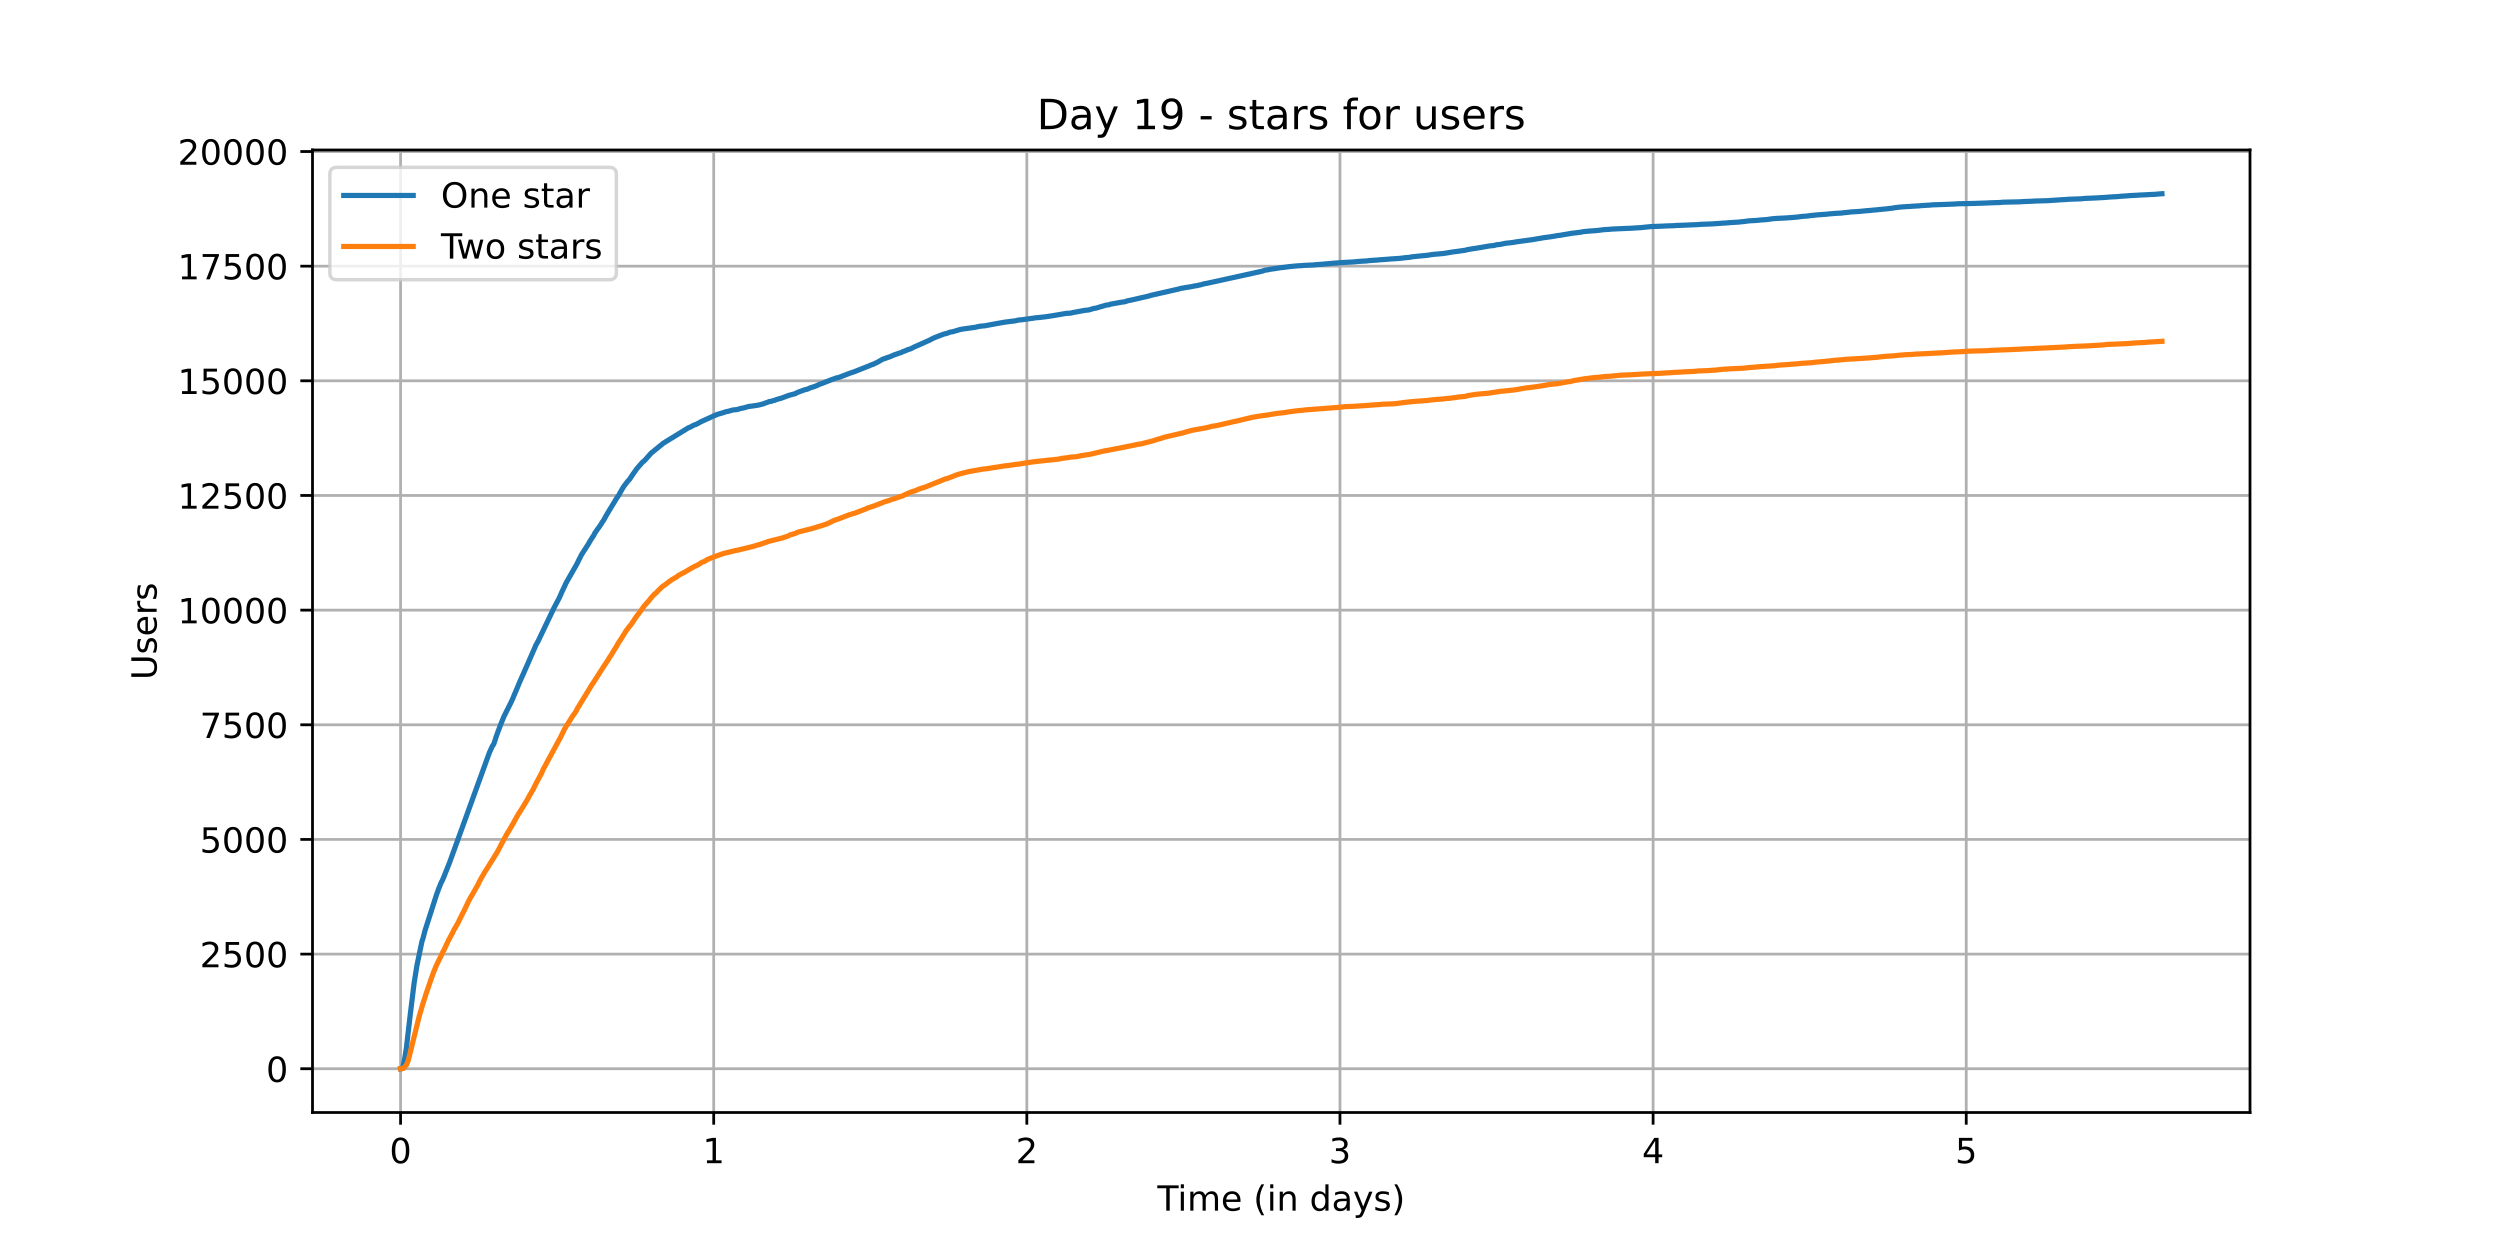 <?xml version="1.0" encoding="utf-8" standalone="no"?>
<!DOCTYPE svg PUBLIC "-//W3C//DTD SVG 1.1//EN"
  "http://www.w3.org/Graphics/SVG/1.1/DTD/svg11.dtd">
<!-- Created with matplotlib (https://matplotlib.org/) -->
<svg height="360pt" version="1.1" viewBox="0 0 720 360" width="720pt" xmlns="http://www.w3.org/2000/svg" xmlns:xlink="http://www.w3.org/1999/xlink">
 <defs>
  <style type="text/css">*{stroke-linecap:butt;stroke-linejoin:round;}</style>
 </defs>
 <g id="figure_1">
  <g id="patch_1">
   <path d="M 0 360 
L 720 360 
L 720 0 
L 0 0 
z
" style="fill:#ffffff;"/>
  </g>
  <g id="axes_1">
   <g id="patch_2">
    <path d="M 90 320.4 
L 648 320.4 
L 648 43.2 
L 90 43.2 
z
" style="fill:#ffffff;"/>
   </g>
   <g id="matplotlib.axis_1">
    <g id="xtick_1">
     <g id="line2d_1">
      <path clip-path="url(#p80591d56c7)" d="M 115.364 320.4 
L 115.364 43.2 
" style="fill:none;stroke:#b0b0b0;stroke-linecap:square;stroke-width:0.8;"/>
     </g>
     <g id="line2d_2">
      <defs>
       <path d="M 0 0 
L 0 3.5 
" id="m6befde2399" style="stroke:#000000;stroke-width:0.8;"/>
      </defs>
      <g>
       <use style="stroke:#000000;stroke-width:0.8;" x="115.364" xlink:href="#m6befde2399" y="320.4"/>
      </g>
     </g>
     <g id="text_1">
      <!-- 0 -->
      <g transform="translate(112.182 334.998)scale(0.1 -0.1)">
       <defs>
        <path d="M 31.781 66.406 
Q 24.172 66.406 20.328 58.906 
Q 16.5 51.422 16.5 36.375 
Q 16.5 21.391 20.328 13.891 
Q 24.172 6.391 31.781 6.391 
Q 39.453 6.391 43.281 13.891 
Q 47.125 21.391 47.125 36.375 
Q 47.125 51.422 43.281 58.906 
Q 39.453 66.406 31.781 66.406 
z
M 31.781 74.219 
Q 44.047 74.219 50.516 64.516 
Q 56.984 54.828 56.984 36.375 
Q 56.984 17.969 50.516 8.266 
Q 44.047 -1.422 31.781 -1.422 
Q 19.531 -1.422 13.062 8.266 
Q 6.594 17.969 6.594 36.375 
Q 6.594 54.828 13.062 64.516 
Q 19.531 74.219 31.781 74.219 
z
" id="DejaVuSans-48"/>
       </defs>
       <use xlink:href="#DejaVuSans-48"/>
      </g>
     </g>
    </g>
    <g id="xtick_2">
     <g id="line2d_3">
      <path clip-path="url(#p80591d56c7)" d="M 205.546 320.4 
L 205.546 43.2 
" style="fill:none;stroke:#b0b0b0;stroke-linecap:square;stroke-width:0.8;"/>
     </g>
     <g id="line2d_4">
      <g>
       <use style="stroke:#000000;stroke-width:0.8;" x="205.546" xlink:href="#m6befde2399" y="320.4"/>
      </g>
     </g>
     <g id="text_2">
      <!-- 1 -->
      <g transform="translate(202.365 334.998)scale(0.1 -0.1)">
       <defs>
        <path d="M 12.406 8.297 
L 28.516 8.297 
L 28.516 63.922 
L 10.984 60.406 
L 10.984 69.391 
L 28.422 72.906 
L 38.281 72.906 
L 38.281 8.297 
L 54.391 8.297 
L 54.391 0 
L 12.406 0 
z
" id="DejaVuSans-49"/>
       </defs>
       <use xlink:href="#DejaVuSans-49"/>
      </g>
     </g>
    </g>
    <g id="xtick_3">
     <g id="line2d_5">
      <path clip-path="url(#p80591d56c7)" d="M 295.728 320.4 
L 295.728 43.2 
" style="fill:none;stroke:#b0b0b0;stroke-linecap:square;stroke-width:0.8;"/>
     </g>
     <g id="line2d_6">
      <g>
       <use style="stroke:#000000;stroke-width:0.8;" x="295.728" xlink:href="#m6befde2399" y="320.4"/>
      </g>
     </g>
     <g id="text_3">
      <!-- 2 -->
      <g transform="translate(292.547 334.998)scale(0.1 -0.1)">
       <defs>
        <path d="M 19.188 8.297 
L 53.609 8.297 
L 53.609 0 
L 7.328 0 
L 7.328 8.297 
Q 12.938 14.109 22.625 23.891 
Q 32.328 33.688 34.812 36.531 
Q 39.547 41.844 41.422 45.531 
Q 43.312 49.219 43.312 52.781 
Q 43.312 58.594 39.234 62.25 
Q 35.156 65.922 28.609 65.922 
Q 23.969 65.922 18.812 64.312 
Q 13.672 62.703 7.812 59.422 
L 7.812 69.391 
Q 13.766 71.781 18.938 73 
Q 24.125 74.219 28.422 74.219 
Q 39.75 74.219 46.484 68.547 
Q 53.219 62.891 53.219 53.422 
Q 53.219 48.922 51.531 44.891 
Q 49.859 40.875 45.406 35.406 
Q 44.188 33.984 37.641 27.219 
Q 31.109 20.453 19.188 8.297 
z
" id="DejaVuSans-50"/>
       </defs>
       <use xlink:href="#DejaVuSans-50"/>
      </g>
     </g>
    </g>
    <g id="xtick_4">
     <g id="line2d_7">
      <path clip-path="url(#p80591d56c7)" d="M 385.91 320.4 
L 385.91 43.2 
" style="fill:none;stroke:#b0b0b0;stroke-linecap:square;stroke-width:0.8;"/>
     </g>
     <g id="line2d_8">
      <g>
       <use style="stroke:#000000;stroke-width:0.8;" x="385.91" xlink:href="#m6befde2399" y="320.4"/>
      </g>
     </g>
     <g id="text_4">
      <!-- 3 -->
      <g transform="translate(382.729 334.998)scale(0.1 -0.1)">
       <defs>
        <path d="M 40.578 39.312 
Q 47.656 37.797 51.625 33 
Q 55.609 28.219 55.609 21.188 
Q 55.609 10.406 48.188 4.484 
Q 40.766 -1.422 27.094 -1.422 
Q 22.516 -1.422 17.656 -0.516 
Q 12.797 0.391 7.625 2.203 
L 7.625 11.719 
Q 11.719 9.328 16.594 8.109 
Q 21.484 6.891 26.812 6.891 
Q 36.078 6.891 40.938 10.547 
Q 45.797 14.203 45.797 21.188 
Q 45.797 27.641 41.281 31.266 
Q 36.766 34.906 28.719 34.906 
L 20.219 34.906 
L 20.219 43.016 
L 29.109 43.016 
Q 36.375 43.016 40.234 45.922 
Q 44.094 48.828 44.094 54.297 
Q 44.094 59.906 40.109 62.906 
Q 36.141 65.922 28.719 65.922 
Q 24.656 65.922 20.016 65.031 
Q 15.375 64.156 9.812 62.312 
L 9.812 71.094 
Q 15.438 72.656 20.344 73.438 
Q 25.25 74.219 29.594 74.219 
Q 40.828 74.219 47.359 69.109 
Q 53.906 64.016 53.906 55.328 
Q 53.906 49.266 50.438 45.094 
Q 46.969 40.922 40.578 39.312 
z
" id="DejaVuSans-51"/>
       </defs>
       <use xlink:href="#DejaVuSans-51"/>
      </g>
     </g>
    </g>
    <g id="xtick_5">
     <g id="line2d_9">
      <path clip-path="url(#p80591d56c7)" d="M 476.092 320.4 
L 476.092 43.2 
" style="fill:none;stroke:#b0b0b0;stroke-linecap:square;stroke-width:0.8;"/>
     </g>
     <g id="line2d_10">
      <g>
       <use style="stroke:#000000;stroke-width:0.8;" x="476.092" xlink:href="#m6befde2399" y="320.4"/>
      </g>
     </g>
     <g id="text_5">
      <!-- 4 -->
      <g transform="translate(472.911 334.998)scale(0.1 -0.1)">
       <defs>
        <path d="M 37.797 64.312 
L 12.891 25.391 
L 37.797 25.391 
z
M 35.203 72.906 
L 47.609 72.906 
L 47.609 25.391 
L 58.016 25.391 
L 58.016 17.188 
L 47.609 17.188 
L 47.609 0 
L 37.797 0 
L 37.797 17.188 
L 4.891 17.188 
L 4.891 26.703 
z
" id="DejaVuSans-52"/>
       </defs>
       <use xlink:href="#DejaVuSans-52"/>
      </g>
     </g>
    </g>
    <g id="xtick_6">
     <g id="line2d_11">
      <path clip-path="url(#p80591d56c7)" d="M 566.275 320.4 
L 566.275 43.2 
" style="fill:none;stroke:#b0b0b0;stroke-linecap:square;stroke-width:0.8;"/>
     </g>
     <g id="line2d_12">
      <g>
       <use style="stroke:#000000;stroke-width:0.8;" x="566.275" xlink:href="#m6befde2399" y="320.4"/>
      </g>
     </g>
     <g id="text_6">
      <!-- 5 -->
      <g transform="translate(563.093 334.998)scale(0.1 -0.1)">
       <defs>
        <path d="M 10.797 72.906 
L 49.516 72.906 
L 49.516 64.594 
L 19.828 64.594 
L 19.828 46.734 
Q 21.969 47.469 24.109 47.828 
Q 26.266 48.188 28.422 48.188 
Q 40.625 48.188 47.75 41.5 
Q 54.891 34.812 54.891 23.391 
Q 54.891 11.625 47.562 5.094 
Q 40.234 -1.422 26.906 -1.422 
Q 22.312 -1.422 17.547 -0.641 
Q 12.797 0.141 7.719 1.703 
L 7.719 11.625 
Q 12.109 9.234 16.797 8.062 
Q 21.484 6.891 26.703 6.891 
Q 35.156 6.891 40.078 11.328 
Q 45.016 15.766 45.016 23.391 
Q 45.016 31 40.078 35.438 
Q 35.156 39.891 26.703 39.891 
Q 22.75 39.891 18.812 39.016 
Q 14.891 38.141 10.797 36.281 
z
" id="DejaVuSans-53"/>
       </defs>
       <use xlink:href="#DejaVuSans-53"/>
      </g>
     </g>
    </g>
    <g id="text_7">
     <!-- Time (in days) -->
     <g transform="translate(333.327 348.677)scale(0.1 -0.1)">
      <defs>
       <path d="M -0.297 72.906 
L 61.375 72.906 
L 61.375 64.594 
L 35.5 64.594 
L 35.5 0 
L 25.594 0 
L 25.594 64.594 
L -0.297 64.594 
z
" id="DejaVuSans-84"/>
       <path d="M 9.422 54.688 
L 18.406 54.688 
L 18.406 0 
L 9.422 0 
z
M 9.422 75.984 
L 18.406 75.984 
L 18.406 64.594 
L 9.422 64.594 
z
" id="DejaVuSans-105"/>
       <path d="M 52 44.188 
Q 55.375 50.25 60.062 53.125 
Q 64.75 56 71.094 56 
Q 79.641 56 84.281 50.016 
Q 88.922 44.047 88.922 33.016 
L 88.922 0 
L 79.891 0 
L 79.891 32.719 
Q 79.891 40.578 77.094 44.375 
Q 74.312 48.188 68.609 48.188 
Q 61.625 48.188 57.562 43.547 
Q 53.516 38.922 53.516 30.906 
L 53.516 0 
L 44.484 0 
L 44.484 32.719 
Q 44.484 40.625 41.703 44.406 
Q 38.922 48.188 33.109 48.188 
Q 26.219 48.188 22.156 43.531 
Q 18.109 38.875 18.109 30.906 
L 18.109 0 
L 9.078 0 
L 9.078 54.688 
L 18.109 54.688 
L 18.109 46.188 
Q 21.188 51.219 25.484 53.609 
Q 29.781 56 35.688 56 
Q 41.656 56 45.828 52.969 
Q 50 49.953 52 44.188 
z
" id="DejaVuSans-109"/>
       <path d="M 56.203 29.594 
L 56.203 25.203 
L 14.891 25.203 
Q 15.484 15.922 20.484 11.062 
Q 25.484 6.203 34.422 6.203 
Q 39.594 6.203 44.453 7.469 
Q 49.312 8.734 54.109 11.281 
L 54.109 2.781 
Q 49.266 0.734 44.188 -0.344 
Q 39.109 -1.422 33.891 -1.422 
Q 20.797 -1.422 13.156 6.188 
Q 5.516 13.812 5.516 26.812 
Q 5.516 40.234 12.766 48.109 
Q 20.016 56 32.328 56 
Q 43.359 56 49.781 48.891 
Q 56.203 41.797 56.203 29.594 
z
M 47.219 32.234 
Q 47.125 39.594 43.094 43.984 
Q 39.062 48.391 32.422 48.391 
Q 24.906 48.391 20.391 44.141 
Q 15.875 39.891 15.188 32.172 
z
" id="DejaVuSans-101"/>
       <path id="DejaVuSans-32"/>
       <path d="M 31 75.875 
Q 24.469 64.656 21.281 53.656 
Q 18.109 42.672 18.109 31.391 
Q 18.109 20.125 21.312 9.062 
Q 24.516 -2 31 -13.188 
L 23.188 -13.188 
Q 15.875 -1.703 12.234 9.375 
Q 8.594 20.453 8.594 31.391 
Q 8.594 42.281 12.203 53.312 
Q 15.828 64.359 23.188 75.875 
z
" id="DejaVuSans-40"/>
       <path d="M 54.891 33.016 
L 54.891 0 
L 45.906 0 
L 45.906 32.719 
Q 45.906 40.484 42.875 44.328 
Q 39.844 48.188 33.797 48.188 
Q 26.516 48.188 22.312 43.547 
Q 18.109 38.922 18.109 30.906 
L 18.109 0 
L 9.078 0 
L 9.078 54.688 
L 18.109 54.688 
L 18.109 46.188 
Q 21.344 51.125 25.703 53.562 
Q 30.078 56 35.797 56 
Q 45.219 56 50.047 50.172 
Q 54.891 44.344 54.891 33.016 
z
" id="DejaVuSans-110"/>
       <path d="M 45.406 46.391 
L 45.406 75.984 
L 54.391 75.984 
L 54.391 0 
L 45.406 0 
L 45.406 8.203 
Q 42.578 3.328 38.25 0.953 
Q 33.938 -1.422 27.875 -1.422 
Q 17.969 -1.422 11.734 6.484 
Q 5.516 14.406 5.516 27.297 
Q 5.516 40.188 11.734 48.094 
Q 17.969 56 27.875 56 
Q 33.938 56 38.25 53.625 
Q 42.578 51.266 45.406 46.391 
z
M 14.797 27.297 
Q 14.797 17.391 18.875 11.75 
Q 22.953 6.109 30.078 6.109 
Q 37.203 6.109 41.297 11.75 
Q 45.406 17.391 45.406 27.297 
Q 45.406 37.203 41.297 42.844 
Q 37.203 48.484 30.078 48.484 
Q 22.953 48.484 18.875 42.844 
Q 14.797 37.203 14.797 27.297 
z
" id="DejaVuSans-100"/>
       <path d="M 34.281 27.484 
Q 23.391 27.484 19.188 25 
Q 14.984 22.516 14.984 16.5 
Q 14.984 11.719 18.141 8.906 
Q 21.297 6.109 26.703 6.109 
Q 34.188 6.109 38.703 11.406 
Q 43.219 16.703 43.219 25.484 
L 43.219 27.484 
z
M 52.203 31.203 
L 52.203 0 
L 43.219 0 
L 43.219 8.297 
Q 40.141 3.328 35.547 0.953 
Q 30.953 -1.422 24.312 -1.422 
Q 15.922 -1.422 10.953 3.297 
Q 6 8.016 6 15.922 
Q 6 25.141 12.172 29.828 
Q 18.359 34.516 30.609 34.516 
L 43.219 34.516 
L 43.219 35.406 
Q 43.219 41.609 39.141 45 
Q 35.062 48.391 27.688 48.391 
Q 23 48.391 18.547 47.266 
Q 14.109 46.141 10.016 43.891 
L 10.016 52.203 
Q 14.938 54.109 19.578 55.047 
Q 24.219 56 28.609 56 
Q 40.484 56 46.344 49.844 
Q 52.203 43.703 52.203 31.203 
z
" id="DejaVuSans-97"/>
       <path d="M 32.172 -5.078 
Q 28.375 -14.844 24.75 -17.812 
Q 21.141 -20.797 15.094 -20.797 
L 7.906 -20.797 
L 7.906 -13.281 
L 13.188 -13.281 
Q 16.891 -13.281 18.938 -11.516 
Q 21 -9.766 23.484 -3.219 
L 25.094 0.875 
L 2.984 54.688 
L 12.5 54.688 
L 29.594 11.922 
L 46.688 54.688 
L 56.203 54.688 
z
" id="DejaVuSans-121"/>
       <path d="M 44.281 53.078 
L 44.281 44.578 
Q 40.484 46.531 36.375 47.5 
Q 32.281 48.484 27.875 48.484 
Q 21.188 48.484 17.844 46.438 
Q 14.5 44.391 14.5 40.281 
Q 14.5 37.156 16.891 35.375 
Q 19.281 33.594 26.516 31.984 
L 29.594 31.297 
Q 39.156 29.25 43.188 25.516 
Q 47.219 21.781 47.219 15.094 
Q 47.219 7.469 41.188 3.016 
Q 35.156 -1.422 24.609 -1.422 
Q 20.219 -1.422 15.453 -0.562 
Q 10.688 0.297 5.422 2 
L 5.422 11.281 
Q 10.406 8.688 15.234 7.391 
Q 20.062 6.109 24.812 6.109 
Q 31.156 6.109 34.562 8.281 
Q 37.984 10.453 37.984 14.406 
Q 37.984 18.062 35.516 20.016 
Q 33.062 21.969 24.703 23.781 
L 21.578 24.516 
Q 13.234 26.266 9.516 29.906 
Q 5.812 33.547 5.812 39.891 
Q 5.812 47.609 11.281 51.797 
Q 16.75 56 26.812 56 
Q 31.781 56 36.172 55.266 
Q 40.578 54.547 44.281 53.078 
z
" id="DejaVuSans-115"/>
       <path d="M 8.016 75.875 
L 15.828 75.875 
Q 23.141 64.359 26.781 53.312 
Q 30.422 42.281 30.422 31.391 
Q 30.422 20.453 26.781 9.375 
Q 23.141 -1.703 15.828 -13.188 
L 8.016 -13.188 
Q 14.5 -2 17.703 9.062 
Q 20.906 20.125 20.906 31.391 
Q 20.906 42.672 17.703 53.656 
Q 14.5 64.656 8.016 75.875 
z
" id="DejaVuSans-41"/>
      </defs>
      <use xlink:href="#DejaVuSans-84"/>
      <use x="57.959" xlink:href="#DejaVuSans-105"/>
      <use x="85.742" xlink:href="#DejaVuSans-109"/>
      <use x="183.154" xlink:href="#DejaVuSans-101"/>
      <use x="244.678" xlink:href="#DejaVuSans-32"/>
      <use x="276.465" xlink:href="#DejaVuSans-40"/>
      <use x="315.479" xlink:href="#DejaVuSans-105"/>
      <use x="343.262" xlink:href="#DejaVuSans-110"/>
      <use x="406.641" xlink:href="#DejaVuSans-32"/>
      <use x="438.428" xlink:href="#DejaVuSans-100"/>
      <use x="501.904" xlink:href="#DejaVuSans-97"/>
      <use x="563.184" xlink:href="#DejaVuSans-121"/>
      <use x="622.363" xlink:href="#DejaVuSans-115"/>
      <use x="674.463" xlink:href="#DejaVuSans-41"/>
     </g>
    </g>
   </g>
   <g id="matplotlib.axis_2">
    <g id="ytick_1">
     <g id="line2d_13">
      <path clip-path="url(#p80591d56c7)" d="M 90 307.8 
L 648 307.8 
" style="fill:none;stroke:#b0b0b0;stroke-linecap:square;stroke-width:0.8;"/>
     </g>
     <g id="line2d_14">
      <defs>
       <path d="M 0 0 
L -3.5 0 
" id="m27477e1118" style="stroke:#000000;stroke-width:0.8;"/>
      </defs>
      <g>
       <use style="stroke:#000000;stroke-width:0.8;" x="90" xlink:href="#m27477e1118" y="307.8"/>
      </g>
     </g>
     <g id="text_8">
      <!-- 0 -->
      <g transform="translate(76.638 311.599)scale(0.1 -0.1)">
       <use xlink:href="#DejaVuSans-48"/>
      </g>
     </g>
    </g>
    <g id="ytick_2">
     <g id="line2d_15">
      <path clip-path="url(#p80591d56c7)" d="M 90 274.779 
L 648 274.779 
" style="fill:none;stroke:#b0b0b0;stroke-linecap:square;stroke-width:0.8;"/>
     </g>
     <g id="line2d_16">
      <g>
       <use style="stroke:#000000;stroke-width:0.8;" x="90" xlink:href="#m27477e1118" y="274.779"/>
      </g>
     </g>
     <g id="text_9">
      <!-- 2500 -->
      <g transform="translate(57.55 278.579)scale(0.1 -0.1)">
       <use xlink:href="#DejaVuSans-50"/>
       <use x="63.623" xlink:href="#DejaVuSans-53"/>
       <use x="127.246" xlink:href="#DejaVuSans-48"/>
       <use x="190.869" xlink:href="#DejaVuSans-48"/>
      </g>
     </g>
    </g>
    <g id="ytick_3">
     <g id="line2d_17">
      <path clip-path="url(#p80591d56c7)" d="M 90 241.759 
L 648 241.759 
" style="fill:none;stroke:#b0b0b0;stroke-linecap:square;stroke-width:0.8;"/>
     </g>
     <g id="line2d_18">
      <g>
       <use style="stroke:#000000;stroke-width:0.8;" x="90" xlink:href="#m27477e1118" y="241.759"/>
      </g>
     </g>
     <g id="text_10">
      <!-- 5000 -->
      <g transform="translate(57.55 245.558)scale(0.1 -0.1)">
       <use xlink:href="#DejaVuSans-53"/>
       <use x="63.623" xlink:href="#DejaVuSans-48"/>
       <use x="127.246" xlink:href="#DejaVuSans-48"/>
       <use x="190.869" xlink:href="#DejaVuSans-48"/>
      </g>
     </g>
    </g>
    <g id="ytick_4">
     <g id="line2d_19">
      <path clip-path="url(#p80591d56c7)" d="M 90 208.738 
L 648 208.738 
" style="fill:none;stroke:#b0b0b0;stroke-linecap:square;stroke-width:0.8;"/>
     </g>
     <g id="line2d_20">
      <g>
       <use style="stroke:#000000;stroke-width:0.8;" x="90" xlink:href="#m27477e1118" y="208.738"/>
      </g>
     </g>
     <g id="text_11">
      <!-- 7500 -->
      <g transform="translate(57.55 212.537)scale(0.1 -0.1)">
       <defs>
        <path d="M 8.203 72.906 
L 55.078 72.906 
L 55.078 68.703 
L 28.609 0 
L 18.312 0 
L 43.219 64.594 
L 8.203 64.594 
z
" id="DejaVuSans-55"/>
       </defs>
       <use xlink:href="#DejaVuSans-55"/>
       <use x="63.623" xlink:href="#DejaVuSans-53"/>
       <use x="127.246" xlink:href="#DejaVuSans-48"/>
       <use x="190.869" xlink:href="#DejaVuSans-48"/>
      </g>
     </g>
    </g>
    <g id="ytick_5">
     <g id="line2d_21">
      <path clip-path="url(#p80591d56c7)" d="M 90 175.718 
L 648 175.718 
" style="fill:none;stroke:#b0b0b0;stroke-linecap:square;stroke-width:0.8;"/>
     </g>
     <g id="line2d_22">
      <g>
       <use style="stroke:#000000;stroke-width:0.8;" x="90" xlink:href="#m27477e1118" y="175.718"/>
      </g>
     </g>
     <g id="text_12">
      <!-- 10000 -->
      <g transform="translate(51.188 179.517)scale(0.1 -0.1)">
       <use xlink:href="#DejaVuSans-49"/>
       <use x="63.623" xlink:href="#DejaVuSans-48"/>
       <use x="127.246" xlink:href="#DejaVuSans-48"/>
       <use x="190.869" xlink:href="#DejaVuSans-48"/>
       <use x="254.492" xlink:href="#DejaVuSans-48"/>
      </g>
     </g>
    </g>
    <g id="ytick_6">
     <g id="line2d_23">
      <path clip-path="url(#p80591d56c7)" d="M 90 142.697 
L 648 142.697 
" style="fill:none;stroke:#b0b0b0;stroke-linecap:square;stroke-width:0.8;"/>
     </g>
     <g id="line2d_24">
      <g>
       <use style="stroke:#000000;stroke-width:0.8;" x="90" xlink:href="#m27477e1118" y="142.697"/>
      </g>
     </g>
     <g id="text_13">
      <!-- 12500 -->
      <g transform="translate(51.188 146.496)scale(0.1 -0.1)">
       <use xlink:href="#DejaVuSans-49"/>
       <use x="63.623" xlink:href="#DejaVuSans-50"/>
       <use x="127.246" xlink:href="#DejaVuSans-53"/>
       <use x="190.869" xlink:href="#DejaVuSans-48"/>
       <use x="254.492" xlink:href="#DejaVuSans-48"/>
      </g>
     </g>
    </g>
    <g id="ytick_7">
     <g id="line2d_25">
      <path clip-path="url(#p80591d56c7)" d="M 90 109.676 
L 648 109.676 
" style="fill:none;stroke:#b0b0b0;stroke-linecap:square;stroke-width:0.8;"/>
     </g>
     <g id="line2d_26">
      <g>
       <use style="stroke:#000000;stroke-width:0.8;" x="90" xlink:href="#m27477e1118" y="109.676"/>
      </g>
     </g>
     <g id="text_14">
      <!-- 15000 -->
      <g transform="translate(51.188 113.476)scale(0.1 -0.1)">
       <use xlink:href="#DejaVuSans-49"/>
       <use x="63.623" xlink:href="#DejaVuSans-53"/>
       <use x="127.246" xlink:href="#DejaVuSans-48"/>
       <use x="190.869" xlink:href="#DejaVuSans-48"/>
       <use x="254.492" xlink:href="#DejaVuSans-48"/>
      </g>
     </g>
    </g>
    <g id="ytick_8">
     <g id="line2d_27">
      <path clip-path="url(#p80591d56c7)" d="M 90 76.656 
L 648 76.656 
" style="fill:none;stroke:#b0b0b0;stroke-linecap:square;stroke-width:0.8;"/>
     </g>
     <g id="line2d_28">
      <g>
       <use style="stroke:#000000;stroke-width:0.8;" x="90" xlink:href="#m27477e1118" y="76.656"/>
      </g>
     </g>
     <g id="text_15">
      <!-- 17500 -->
      <g transform="translate(51.188 80.455)scale(0.1 -0.1)">
       <use xlink:href="#DejaVuSans-49"/>
       <use x="63.623" xlink:href="#DejaVuSans-55"/>
       <use x="127.246" xlink:href="#DejaVuSans-53"/>
       <use x="190.869" xlink:href="#DejaVuSans-48"/>
       <use x="254.492" xlink:href="#DejaVuSans-48"/>
      </g>
     </g>
    </g>
    <g id="ytick_9">
     <g id="line2d_29">
      <path clip-path="url(#p80591d56c7)" d="M 90 43.635 
L 648 43.635 
" style="fill:none;stroke:#b0b0b0;stroke-linecap:square;stroke-width:0.8;"/>
     </g>
     <g id="line2d_30">
      <g>
       <use style="stroke:#000000;stroke-width:0.8;" x="90" xlink:href="#m27477e1118" y="43.635"/>
      </g>
     </g>
     <g id="text_16">
      <!-- 20000 -->
      <g transform="translate(51.188 47.434)scale(0.1 -0.1)">
       <use xlink:href="#DejaVuSans-50"/>
       <use x="63.623" xlink:href="#DejaVuSans-48"/>
       <use x="127.246" xlink:href="#DejaVuSans-48"/>
       <use x="190.869" xlink:href="#DejaVuSans-48"/>
       <use x="254.492" xlink:href="#DejaVuSans-48"/>
      </g>
     </g>
    </g>
    <g id="text_17">
     <!-- Users -->
     <g transform="translate(45.108 195.801)rotate(-90)scale(0.1 -0.1)">
      <defs>
       <path d="M 8.688 72.906 
L 18.609 72.906 
L 18.609 28.609 
Q 18.609 16.891 22.844 11.734 
Q 27.094 6.594 36.625 6.594 
Q 46.094 6.594 50.344 11.734 
Q 54.594 16.891 54.594 28.609 
L 54.594 72.906 
L 64.5 72.906 
L 64.5 27.391 
Q 64.5 13.141 57.438 5.859 
Q 50.391 -1.422 36.625 -1.422 
Q 22.797 -1.422 15.734 5.859 
Q 8.688 13.141 8.688 27.391 
z
" id="DejaVuSans-85"/>
       <path d="M 41.109 46.297 
Q 39.594 47.172 37.812 47.578 
Q 36.031 48 33.891 48 
Q 26.266 48 22.188 43.047 
Q 18.109 38.094 18.109 28.812 
L 18.109 0 
L 9.078 0 
L 9.078 54.688 
L 18.109 54.688 
L 18.109 46.188 
Q 20.953 51.172 25.484 53.578 
Q 30.031 56 36.531 56 
Q 37.453 56 38.578 55.875 
Q 39.703 55.766 41.062 55.516 
z
" id="DejaVuSans-114"/>
      </defs>
      <use xlink:href="#DejaVuSans-85"/>
      <use x="73.193" xlink:href="#DejaVuSans-115"/>
      <use x="125.293" xlink:href="#DejaVuSans-101"/>
      <use x="186.816" xlink:href="#DejaVuSans-114"/>
      <use x="227.93" xlink:href="#DejaVuSans-115"/>
     </g>
    </g>
   </g>
   <g id="line2d_31">
    <path clip-path="url(#p80591d56c7)" d="M 115.364 307.8 
L 115.795 307.721 
L 115.982 307.509 
L 116.477 305.33 
L 117.037 301.87 
L 117.408 298.607 
L 118.155 292.175 
L 119.272 283.074 
L 120.079 278.042 
L 121.507 271.2 
L 121.879 270.038 
L 122.376 268.083 
L 125.727 257.635 
L 126.037 256.816 
L 126.347 255.918 
L 126.534 255.482 
L 126.968 254.386 
L 127.403 253.541 
L 127.899 252.378 
L 129.513 248.31 
L 140.933 216.782 
L 141.74 214.999 
L 141.988 214.603 
L 142.174 214.352 
L 142.484 213.48 
L 142.608 213.11 
L 142.795 212.476 
L 143.539 210.389 
L 143.726 209.94 
L 143.975 209.214 
L 144.595 207.668 
L 145.153 206.308 
L 147.263 202.108 
L 147.822 200.84 
L 148.07 200.206 
L 148.69 198.779 
L 149.621 196.534 
L 150.304 194.975 
L 150.677 194.17 
L 154.028 186.522 
L 154.276 185.901 
L 154.772 185.016 
L 155.021 184.554 
L 159.616 174.938 
L 159.801 174.608 
L 161.043 172.244 
L 161.168 171.98 
L 161.788 170.553 
L 162.657 168.717 
L 163.029 167.885 
L 166.194 162.338 
L 166.815 161.043 
L 166.939 160.832 
L 167.435 159.815 
L 169.546 156.526 
L 169.856 155.932 
L 170.043 155.654 
L 170.663 154.664 
L 170.974 154.228 
L 171.345 153.475 
L 172.152 152.313 
L 172.462 151.916 
L 173.022 151.084 
L 173.208 150.794 
L 173.456 150.371 
L 173.766 149.962 
L 174.51 148.614 
L 174.821 148.06 
L 177.677 143.357 
L 178.297 142.499 
L 178.545 141.944 
L 178.607 141.905 
L 178.855 141.429 
L 179.476 140.359 
L 179.786 139.91 
L 180.78 138.616 
L 181.339 138.008 
L 181.959 137.057 
L 182.207 136.687 
L 183.386 135.01 
L 183.635 134.719 
L 184.069 134.217 
L 185.124 133.029 
L 185.372 132.87 
L 185.62 132.659 
L 187.234 130.836 
L 187.482 130.545 
L 191.02 127.653 
L 197.474 123.69 
L 197.723 123.532 
L 198.22 123.228 
L 198.84 122.99 
L 199.522 122.594 
L 200.205 122.29 
L 200.516 122.211 
L 201.881 121.458 
L 205.294 119.9 
L 205.543 119.754 
L 206.225 119.53 
L 206.474 119.371 
L 208.026 118.935 
L 209.143 118.552 
L 209.763 118.447 
L 210.632 118.196 
L 211.005 118.09 
L 212.059 117.971 
L 212.494 117.905 
L 212.68 117.826 
L 212.99 117.733 
L 213.363 117.615 
L 214.045 117.509 
L 215.225 117.179 
L 215.473 117.086 
L 216.342 116.981 
L 217.955 116.743 
L 218.576 116.637 
L 220.003 116.254 
L 220.313 116.109 
L 221.12 115.831 
L 221.493 115.66 
L 222.175 115.567 
L 222.609 115.396 
L 223.045 115.316 
L 223.603 115.079 
L 224.472 114.814 
L 224.906 114.722 
L 227.078 113.903 
L 227.45 113.797 
L 229.064 113.362 
L 229.561 113.071 
L 230.182 112.833 
L 231.92 112.199 
L 232.478 112.094 
L 232.913 111.909 
L 233.285 111.71 
L 233.595 111.631 
L 233.968 111.512 
L 234.775 111.248 
L 235.333 111.01 
L 235.644 110.865 
L 235.954 110.707 
L 236.203 110.614 
L 236.575 110.495 
L 239.616 109.293 
L 239.926 109.188 
L 240.547 108.976 
L 240.857 108.844 
L 241.478 108.739 
L 242.098 108.501 
L 244.767 107.484 
L 245.449 107.246 
L 245.822 107.14 
L 249.484 105.688 
L 250.104 105.45 
L 250.352 105.344 
L 250.973 105.067 
L 251.346 104.974 
L 252.09 104.604 
L 252.524 104.42 
L 254.263 103.429 
L 255.132 103.165 
L 255.504 102.98 
L 255.939 102.874 
L 256.374 102.702 
L 256.685 102.584 
L 257.367 102.267 
L 258.794 101.765 
L 259.601 101.514 
L 259.912 101.316 
L 260.656 101.065 
L 260.905 100.933 
L 261.091 100.893 
L 261.277 100.761 
L 262.333 100.431 
L 263.265 99.942 
L 263.76 99.731 
L 267.733 97.961 
L 267.981 97.829 
L 268.291 97.657 
L 269.161 97.234 
L 271.704 96.257 
L 272.947 95.927 
L 273.194 95.821 
L 273.629 95.649 
L 274.249 95.557 
L 274.994 95.359 
L 276.173 95.002 
L 276.856 94.83 
L 278.469 94.593 
L 279.276 94.487 
L 280.891 94.249 
L 281.387 94.144 
L 282.008 93.985 
L 283 93.879 
L 283.807 93.813 
L 284.241 93.708 
L 288.214 92.981 
L 288.834 92.876 
L 289.331 92.783 
L 290.199 92.677 
L 291.503 92.506 
L 292.371 92.413 
L 292.682 92.321 
L 292.992 92.268 
L 293.178 92.189 
L 294.358 92.083 
L 295.785 91.885 
L 296.53 91.779 
L 296.778 91.74 
L 297.585 91.647 
L 298.082 91.541 
L 299.324 91.436 
L 300.441 91.304 
L 301.372 91.198 
L 303.11 90.934 
L 303.605 90.841 
L 304.04 90.775 
L 307.019 90.26 
L 308.508 90.168 
L 308.819 90.049 
L 312.481 89.375 
L 313.535 89.27 
L 314.714 88.926 
L 314.9 88.847 
L 315.651 88.741 
L 316.706 88.424 
L 317.077 88.305 
L 317.512 88.2 
L 318.505 87.883 
L 319.374 87.777 
L 319.685 87.632 
L 323.036 87.024 
L 323.905 86.919 
L 324.96 86.575 
L 325.581 86.47 
L 331.042 85.215 
L 331.352 85.083 
L 339.606 83.207 
L 339.855 83.088 
L 340.599 82.983 
L 341.157 82.864 
L 343.019 82.573 
L 343.516 82.467 
L 344.075 82.349 
L 344.819 82.243 
L 345.44 82.084 
L 345.937 81.992 
L 346.805 81.728 
L 347.489 81.622 
L 363.694 78.056 
L 364.19 77.831 
L 364.998 77.726 
L 365.557 77.607 
L 366.053 77.514 
L 366.86 77.409 
L 368.847 77.092 
L 369.839 76.986 
L 371.205 76.801 
L 372.261 76.695 
L 373.193 76.603 
L 374.869 76.497 
L 375.738 76.418 
L 378.221 76.312 
L 378.469 76.273 
L 379.338 76.194 
L 380.951 76.088 
L 381.882 75.995 
L 383.186 75.89 
L 384.117 75.797 
L 385.482 75.705 
L 385.855 75.665 
L 387.469 75.56 
L 388.089 75.533 
L 389.702 75.441 
L 390.012 75.414 
L 391.13 75.309 
L 391.937 75.243 
L 393.799 75.137 
L 394.233 75.058 
L 395.784 74.952 
L 396.467 74.912 
L 397.522 74.807 
L 398.205 74.767 
L 399.633 74.661 
L 400.501 74.582 
L 402.115 74.476 
L 402.797 74.437 
L 403.79 74.331 
L 404.908 74.199 
L 405.901 74.12 
L 406.149 74.054 
L 406.769 73.948 
L 407.7 73.856 
L 408.694 73.75 
L 409.624 73.658 
L 410.865 73.552 
L 412.665 73.275 
L 413.844 73.169 
L 414.651 73.103 
L 415.767 72.997 
L 417.939 72.641 
L 418.561 72.535 
L 419.677 72.403 
L 420.423 72.297 
L 421.974 72.073 
L 422.284 71.993 
L 422.595 71.901 
L 423.153 71.808 
L 423.649 71.716 
L 425.449 71.439 
L 426.132 71.333 
L 429.05 70.818 
L 430.229 70.712 
L 431.036 70.488 
L 432.029 70.395 
L 432.588 70.276 
L 433.085 70.171 
L 433.58 70.065 
L 434.637 69.959 
L 435.878 69.801 
L 436.436 69.695 
L 436.87 69.629 
L 438.298 69.431 
L 439.106 69.325 
L 440.596 69.114 
L 441.278 69.035 
L 441.589 68.969 
L 442.21 68.863 
L 444.694 68.44 
L 445.439 68.348 
L 445.81 68.295 
L 446.617 68.189 
L 447.114 68.097 
L 447.859 67.991 
L 448.419 67.859 
L 449.411 67.753 
L 449.908 67.648 
L 450.592 67.542 
L 453.012 67.133 
L 454.006 67.04 
L 454.44 66.974 
L 455.31 66.869 
L 455.931 66.723 
L 456.986 66.618 
L 457.856 66.538 
L 459.283 66.446 
L 459.593 66.419 
L 460.587 66.314 
L 461.891 66.142 
L 463.691 66.036 
L 464.063 65.984 
L 466.236 65.878 
L 466.857 65.851 
L 469.463 65.746 
L 470.146 65.706 
L 471.76 65.601 
L 472.381 65.574 
L 473.373 65.468 
L 474.304 65.376 
L 475.297 65.27 
L 475.98 65.231 
L 478.897 65.125 
L 479.58 65.085 
L 482.248 64.993 
L 482.62 64.94 
L 485.599 64.834 
L 486.282 64.795 
L 489.012 64.689 
L 489.943 64.597 
L 493.046 64.491 
L 493.853 64.425 
L 495.343 64.333 
L 495.715 64.293 
L 497.453 64.187 
L 498.322 64.108 
L 499.998 64.002 
L 500.542 63.976 
L 501.923 63.831 
L 502.233 63.804 
L 502.915 63.712 
L 503.351 63.646 
L 504.223 63.566 
L 505.884 63.487 
L 506.815 63.382 
L 507.559 63.329 
L 508.924 63.223 
L 510.476 62.998 
L 511.842 62.893 
L 512.462 62.866 
L 514.51 62.761 
L 515.255 62.708 
L 516.62 62.602 
L 517.489 62.523 
L 518.42 62.417 
L 518.854 62.338 
L 520.343 62.232 
L 521.584 62.074 
L 522.577 61.968 
L 523.508 61.876 
L 524.997 61.77 
L 525.743 61.717 
L 526.735 61.612 
L 527.046 61.585 
L 528.287 61.48 
L 528.597 61.453 
L 530.522 61.347 
L 530.957 61.268 
L 532.074 61.163 
L 533.192 61.03 
L 534.93 60.925 
L 535.613 60.885 
L 536.606 60.78 
L 537.537 60.687 
L 538.904 60.581 
L 539.276 60.529 
L 540.58 60.423 
L 540.953 60.37 
L 542.133 60.264 
L 543.064 60.172 
L 543.995 60.066 
L 545.05 59.947 
L 545.547 59.842 
L 546.727 59.696 
L 547.782 59.591 
L 548.527 59.538 
L 550.205 59.445 
L 550.577 59.406 
L 552.502 59.3 
L 553.37 59.221 
L 554.922 59.115 
L 555.544 59.089 
L 556.723 58.983 
L 557.282 58.97 
L 560.448 58.864 
L 561.069 58.838 
L 563.241 58.745 
L 563.613 58.693 
L 568.641 58.587 
L 569.262 58.561 
L 572.364 58.455 
L 572.675 58.428 
L 575.964 58.323 
L 576.895 58.23 
L 581.736 58.125 
L 582.542 58.059 
L 585.273 57.953 
L 586.018 57.9 
L 589.803 57.794 
L 590.61 57.728 
L 592.348 57.623 
L 593.155 57.557 
L 595.141 57.451 
L 596.01 57.372 
L 599.3 57.266 
L 600.354 57.147 
L 602.899 57.042 
L 603.52 57.015 
L 605.319 56.909 
L 605.939 56.883 
L 607.181 56.777 
L 607.925 56.725 
L 609.912 56.619 
L 610.904 56.513 
L 612.642 56.408 
L 613.512 56.328 
L 615.56 56.223 
L 616.305 56.17 
L 618.477 56.077 
L 618.787 56.051 
L 620.898 55.945 
L 621.271 55.906 
L 622.14 55.826 
L 622.636 55.8 
L 622.636 55.8 
" style="fill:none;stroke:#1f77b4;stroke-linecap:square;stroke-width:1.5;"/>
   </g>
   <g id="line2d_32">
    <path clip-path="url(#p80591d56c7)" d="M 115.364 307.8 
L 116.167 307.734 
L 117.098 306.611 
L 117.595 305.356 
L 120.328 294.314 
L 120.762 292.571 
L 122.003 288.384 
L 122.252 287.697 
L 122.624 286.455 
L 124.92 279.812 
L 125.106 279.455 
L 125.479 278.478 
L 126.596 276.127 
L 126.906 275.572 
L 127.651 273.921 
L 127.775 273.802 
L 128.085 273.128 
L 129.265 270.606 
L 129.389 270.434 
L 130.009 269.232 
L 130.257 268.822 
L 130.754 267.779 
L 131.809 265.956 
L 132.058 265.507 
L 132.368 264.794 
L 132.802 263.988 
L 133.36 262.813 
L 133.609 262.39 
L 134.106 261.333 
L 135.098 259.247 
L 135.284 258.982 
L 135.595 258.296 
L 135.843 257.965 
L 137.767 254.571 
L 138.015 253.963 
L 139.442 251.44 
L 140.312 250.067 
L 142.795 246.078 
L 143.229 245.365 
L 143.975 243.965 
L 144.098 243.727 
L 144.967 242.049 
L 146.208 239.778 
L 146.27 239.778 
L 146.642 239.117 
L 146.828 238.8 
L 147.884 237.004 
L 148.132 236.515 
L 148.815 235.3 
L 149.436 234.19 
L 149.497 234.164 
L 149.746 233.768 
L 150.366 232.79 
L 151.297 231.245 
L 151.608 230.704 
L 151.793 230.453 
L 152.6 228.92 
L 152.91 228.471 
L 153.345 227.639 
L 153.469 227.547 
L 154.028 226.318 
L 154.648 225.13 
L 154.958 224.562 
L 155.952 222.713 
L 156.511 221.405 
L 156.884 220.771 
L 157.752 219.133 
L 157.938 218.776 
L 158.249 218.235 
L 161.105 212.938 
L 161.291 212.648 
L 162.284 210.587 
L 162.533 210.072 
L 162.657 209.887 
L 163.153 208.989 
L 163.277 208.817 
L 163.65 208.249 
L 163.96 207.774 
L 164.767 206.453 
L 165.884 204.868 
L 166.256 204.102 
L 170.539 197.089 
L 170.725 196.851 
L 174.139 191.528 
L 174.51 191.013 
L 174.759 190.603 
L 175.007 190.22 
L 175.194 189.956 
L 175.628 189.203 
L 176.062 188.622 
L 176.373 188.067 
L 176.994 186.997 
L 177.429 186.377 
L 177.924 185.465 
L 178.36 184.739 
L 178.67 184.329 
L 179.972 182.229 
L 180.283 181.727 
L 181.276 180.407 
L 181.587 180.09 
L 182.393 178.901 
L 183.076 177.871 
L 183.696 177.012 
L 183.945 176.735 
L 185.559 174.476 
L 185.869 174.146 
L 187.048 172.799 
L 187.296 172.442 
L 188.413 171.174 
L 189.034 170.698 
L 189.344 170.302 
L 190.771 168.942 
L 190.958 168.77 
L 191.268 168.612 
L 192.882 167.37 
L 193.379 167.053 
L 193.564 166.881 
L 193.813 166.776 
L 194.31 166.485 
L 194.93 166.115 
L 195.241 165.838 
L 195.365 165.745 
L 196.606 165.072 
L 196.979 164.9 
L 199.398 163.474 
L 199.709 163.341 
L 200.019 163.117 
L 200.64 162.879 
L 201.384 162.457 
L 202.13 161.955 
L 202.812 161.717 
L 202.998 161.585 
L 203.495 161.321 
L 203.681 161.136 
L 206.474 160.066 
L 206.784 159.96 
L 208.397 159.392 
L 211.812 158.56 
L 212.246 158.481 
L 212.742 158.402 
L 213.053 158.283 
L 213.548 158.19 
L 216.9 157.371 
L 218.079 156.988 
L 219.259 156.685 
L 219.445 156.552 
L 219.879 156.447 
L 220.624 156.196 
L 220.996 156.051 
L 221.307 155.945 
L 221.989 155.76 
L 224.596 155.113 
L 224.844 155.047 
L 225.278 154.954 
L 225.775 154.769 
L 226.706 154.466 
L 227.016 154.36 
L 227.513 154.056 
L 228.133 153.898 
L 229.064 153.607 
L 229.81 153.25 
L 232.293 152.616 
L 232.913 152.471 
L 233.285 152.365 
L 234.962 151.916 
L 235.457 151.718 
L 237.009 151.282 
L 237.319 151.15 
L 238.25 150.846 
L 240.05 149.962 
L 240.547 149.763 
L 241.229 149.526 
L 241.478 149.473 
L 241.974 149.262 
L 244.581 148.258 
L 244.891 148.165 
L 245.698 147.914 
L 246.132 147.809 
L 248.863 146.765 
L 249.174 146.659 
L 249.856 146.316 
L 250.228 146.21 
L 251.035 145.933 
L 251.407 145.827 
L 254.821 144.507 
L 256.001 144.163 
L 256.56 143.939 
L 257.677 143.595 
L 259.415 142.961 
L 259.849 142.869 
L 260.905 142.327 
L 261.463 142.103 
L 261.836 141.931 
L 262.146 141.825 
L 262.395 141.68 
L 263.699 141.297 
L 264.506 140.901 
L 265.437 140.597 
L 265.809 140.465 
L 266.243 140.372 
L 272.077 138.008 
L 272.264 137.916 
L 272.698 137.836 
L 273.008 137.744 
L 273.318 137.599 
L 273.567 137.519 
L 274.001 137.361 
L 274.622 137.123 
L 275.18 136.885 
L 276.421 136.476 
L 278.966 135.829 
L 279.276 135.763 
L 279.897 135.683 
L 280.207 135.604 
L 283.186 135.089 
L 284.241 134.983 
L 286.413 134.627 
L 287.22 134.521 
L 289.392 134.164 
L 290.51 134.059 
L 292.434 133.755 
L 293.551 133.649 
L 296.033 133.227 
L 296.84 133.121 
L 297.275 133.055 
L 298.144 132.949 
L 299.261 132.817 
L 300.255 132.712 
L 301.309 132.593 
L 302.24 132.487 
L 302.985 132.434 
L 303.854 132.329 
L 304.661 132.262 
L 305.157 132.157 
L 305.716 132.038 
L 307.081 131.853 
L 307.825 131.761 
L 308.384 131.642 
L 309.997 131.536 
L 310.556 131.404 
L 310.929 131.338 
L 311.177 131.272 
L 313.101 130.968 
L 313.846 130.862 
L 318.071 129.859 
L 318.318 129.819 
L 319.001 129.713 
L 326.822 128.168 
L 327.195 128.075 
L 327.691 127.97 
L 328.497 127.864 
L 331.289 127.164 
L 332.035 126.966 
L 332.345 126.86 
L 333.276 126.557 
L 333.958 126.372 
L 334.331 126.279 
L 334.703 126.134 
L 335.014 126.028 
L 335.758 125.817 
L 340.226 124.787 
L 340.475 124.707 
L 340.972 124.602 
L 341.964 124.285 
L 342.461 124.192 
L 342.771 124.06 
L 343.205 123.955 
L 346.868 123.294 
L 347.302 123.228 
L 347.55 123.136 
L 348.109 123.043 
L 348.978 122.779 
L 349.724 122.687 
L 350.282 122.568 
L 350.903 122.462 
L 355.374 121.419 
L 355.871 121.326 
L 360.528 120.217 
L 360.776 120.164 
L 363.011 119.794 
L 363.694 119.688 
L 364.811 119.556 
L 365.495 119.451 
L 365.991 119.358 
L 367.977 119.041 
L 369.032 118.935 
L 370.274 118.777 
L 370.833 118.671 
L 372.261 118.473 
L 373.006 118.367 
L 374.061 118.249 
L 375.179 118.156 
L 375.613 118.09 
L 376.545 117.998 
L 378.097 117.892 
L 378.966 117.813 
L 380.455 117.707 
L 381.075 117.681 
L 382.193 117.575 
L 383 117.509 
L 384.365 117.403 
L 385.048 117.364 
L 386.165 117.258 
L 387.344 117.113 
L 390.199 117.007 
L 391.067 116.928 
L 392.992 116.822 
L 393.675 116.782 
L 394.977 116.677 
L 395.847 116.598 
L 397.461 116.505 
L 397.895 116.426 
L 400.75 116.32 
L 401.371 116.294 
L 402.425 116.188 
L 403.853 115.99 
L 404.721 115.884 
L 405.901 115.739 
L 407.017 115.633 
L 407.824 115.567 
L 409.376 115.462 
L 410.182 115.396 
L 411.362 115.316 
L 411.672 115.237 
L 412.727 115.131 
L 413.658 115.039 
L 415.147 114.933 
L 416.016 114.854 
L 416.761 114.748 
L 417.381 114.722 
L 418.188 114.616 
L 418.561 114.563 
L 419.367 114.458 
L 419.616 114.405 
L 420.733 114.273 
L 421.911 114.18 
L 422.781 113.929 
L 424.704 113.626 
L 425.511 113.52 
L 425.822 113.494 
L 426.815 113.401 
L 427.125 113.375 
L 428.428 113.269 
L 430.043 113.031 
L 430.664 112.939 
L 431.098 112.86 
L 431.718 112.767 
L 431.905 112.714 
L 433.209 112.622 
L 433.643 112.556 
L 434.574 112.463 
L 434.947 112.424 
L 435.878 112.331 
L 436.623 112.226 
L 439.416 111.737 
L 440.347 111.631 
L 441.527 111.486 
L 442.272 111.38 
L 442.706 111.314 
L 443.451 111.209 
L 445.252 110.931 
L 445.625 110.839 
L 446.059 110.759 
L 446.99 110.667 
L 447.362 110.627 
L 448.419 110.522 
L 451.523 109.967 
L 452.392 109.861 
L 453.199 109.624 
L 455.682 109.201 
L 456.303 109.095 
L 457.42 108.963 
L 458.166 108.857 
L 459.221 108.739 
L 460.711 108.633 
L 462.077 108.448 
L 463.939 108.342 
L 464.871 108.25 
L 465.863 108.144 
L 466.795 108.052 
L 469.588 107.946 
L 470.333 107.893 
L 471.945 107.801 
L 472.318 107.761 
L 474.739 107.656 
L 475.421 107.616 
L 478.276 107.51 
L 479.083 107.444 
L 481.069 107.339 
L 481.938 107.259 
L 484.234 107.154 
L 485.102 107.074 
L 487.895 106.969 
L 489.012 106.837 
L 491.867 106.731 
L 492.612 106.678 
L 494.226 106.572 
L 495.405 106.427 
L 496.584 106.322 
L 497.266 106.282 
L 499.191 106.176 
L 499.811 106.15 
L 502.233 106.044 
L 503.474 105.886 
L 504.767 105.78 
L 505.511 105.727 
L 506.629 105.621 
L 507.435 105.555 
L 509.297 105.45 
L 510.042 105.397 
L 511.406 105.291 
L 511.842 105.225 
L 512.834 105.12 
L 513.517 105.08 
L 515.192 104.974 
L 516.185 104.869 
L 517.674 104.776 
L 518.047 104.723 
L 519.102 104.618 
L 519.722 104.591 
L 521.274 104.486 
L 522.081 104.42 
L 522.825 104.314 
L 523.632 104.248 
L 524.812 104.142 
L 525.68 104.063 
L 526.798 103.957 
L 528.039 103.799 
L 529.404 103.706 
L 529.777 103.653 
L 531.019 103.548 
L 531.453 103.482 
L 533.565 103.376 
L 534.247 103.336 
L 535.985 103.231 
L 536.731 103.178 
L 538.344 103.085 
L 538.593 103.046 
L 539.959 102.94 
L 540.642 102.901 
L 541.388 102.795 
L 542.382 102.689 
L 543.498 102.584 
L 544.119 102.557 
L 545.672 102.452 
L 546.789 102.319 
L 548.155 102.214 
L 548.527 102.174 
L 550.826 102.068 
L 551.757 101.976 
L 554.24 101.87 
L 554.922 101.831 
L 556.971 101.725 
L 557.654 101.685 
L 559.517 101.593 
L 559.827 101.567 
L 561.441 101.461 
L 562.248 101.395 
L 564.731 101.289 
L 565.475 101.236 
L 567.276 101.131 
L 567.896 101.104 
L 572.302 100.999 
L 573.171 100.919 
L 575.778 100.814 
L 576.398 100.787 
L 578.943 100.695 
L 579.253 100.668 
L 581.859 100.563 
L 582.666 100.497 
L 585.459 100.391 
L 586.204 100.338 
L 588.687 100.233 
L 589.308 100.206 
L 591.541 100.1 
L 592.224 100.061 
L 594.459 99.955 
L 595.265 99.889 
L 597.065 99.783 
L 597.748 99.744 
L 600.726 99.638 
L 601.409 99.599 
L 603.147 99.493 
L 603.83 99.453 
L 605.629 99.348 
L 606.809 99.202 
L 609.477 99.097 
L 610.16 99.057 
L 612.705 98.951 
L 613.573 98.872 
L 614.814 98.78 
L 615.125 98.753 
L 617.607 98.648 
L 618.664 98.529 
L 620.65 98.423 
L 621.395 98.37 
L 622.636 98.304 
L 622.636 98.304 
" style="fill:none;stroke:#ff7f0e;stroke-linecap:square;stroke-width:1.5;"/>
   </g>
   <g id="patch_3">
    <path d="M 90 320.4 
L 90 43.2 
" style="fill:none;stroke:#000000;stroke-linecap:square;stroke-linejoin:miter;stroke-width:0.8;"/>
   </g>
   <g id="patch_4">
    <path d="M 648 320.4 
L 648 43.2 
" style="fill:none;stroke:#000000;stroke-linecap:square;stroke-linejoin:miter;stroke-width:0.8;"/>
   </g>
   <g id="patch_5">
    <path d="M 90 320.4 
L 648 320.4 
" style="fill:none;stroke:#000000;stroke-linecap:square;stroke-linejoin:miter;stroke-width:0.8;"/>
   </g>
   <g id="patch_6">
    <path d="M 90 43.2 
L 648 43.2 
" style="fill:none;stroke:#000000;stroke-linecap:square;stroke-linejoin:miter;stroke-width:0.8;"/>
   </g>
   <g id="text_18">
    <!-- Day 19 - stars for users -->
    <g transform="translate(298.609 37.2)scale(0.12 -0.12)">
     <defs>
      <path d="M 19.672 64.797 
L 19.672 8.109 
L 31.594 8.109 
Q 46.688 8.109 53.688 14.938 
Q 60.688 21.781 60.688 36.531 
Q 60.688 51.172 53.688 57.984 
Q 46.688 64.797 31.594 64.797 
z
M 9.812 72.906 
L 30.078 72.906 
Q 51.266 72.906 61.172 64.094 
Q 71.094 55.281 71.094 36.531 
Q 71.094 17.672 61.125 8.828 
Q 51.172 0 30.078 0 
L 9.812 0 
z
" id="DejaVuSans-68"/>
      <path d="M 10.984 1.516 
L 10.984 10.5 
Q 14.703 8.734 18.5 7.812 
Q 22.312 6.891 25.984 6.891 
Q 35.75 6.891 40.891 13.453 
Q 46.047 20.016 46.781 33.406 
Q 43.953 29.203 39.594 26.953 
Q 35.25 24.703 29.984 24.703 
Q 19.047 24.703 12.672 31.312 
Q 6.297 37.938 6.297 49.422 
Q 6.297 60.641 12.938 67.422 
Q 19.578 74.219 30.609 74.219 
Q 43.266 74.219 49.922 64.516 
Q 56.594 54.828 56.594 36.375 
Q 56.594 19.141 48.406 8.859 
Q 40.234 -1.422 26.422 -1.422 
Q 22.703 -1.422 18.891 -0.688 
Q 15.094 0.047 10.984 1.516 
z
M 30.609 32.422 
Q 37.25 32.422 41.125 36.953 
Q 45.016 41.5 45.016 49.422 
Q 45.016 57.281 41.125 61.844 
Q 37.25 66.406 30.609 66.406 
Q 23.969 66.406 20.094 61.844 
Q 16.219 57.281 16.219 49.422 
Q 16.219 41.5 20.094 36.953 
Q 23.969 32.422 30.609 32.422 
z
" id="DejaVuSans-57"/>
      <path d="M 4.891 31.391 
L 31.203 31.391 
L 31.203 23.391 
L 4.891 23.391 
z
" id="DejaVuSans-45"/>
      <path d="M 18.312 70.219 
L 18.312 54.688 
L 36.812 54.688 
L 36.812 47.703 
L 18.312 47.703 
L 18.312 18.016 
Q 18.312 11.328 20.141 9.422 
Q 21.969 7.516 27.594 7.516 
L 36.812 7.516 
L 36.812 0 
L 27.594 0 
Q 17.188 0 13.234 3.875 
Q 9.281 7.766 9.281 18.016 
L 9.281 47.703 
L 2.688 47.703 
L 2.688 54.688 
L 9.281 54.688 
L 9.281 70.219 
z
" id="DejaVuSans-116"/>
      <path d="M 37.109 75.984 
L 37.109 68.5 
L 28.516 68.5 
Q 23.688 68.5 21.797 66.547 
Q 19.922 64.594 19.922 59.516 
L 19.922 54.688 
L 34.719 54.688 
L 34.719 47.703 
L 19.922 47.703 
L 19.922 0 
L 10.891 0 
L 10.891 47.703 
L 2.297 47.703 
L 2.297 54.688 
L 10.891 54.688 
L 10.891 58.5 
Q 10.891 67.625 15.141 71.797 
Q 19.391 75.984 28.609 75.984 
z
" id="DejaVuSans-102"/>
      <path d="M 30.609 48.391 
Q 23.391 48.391 19.188 42.75 
Q 14.984 37.109 14.984 27.297 
Q 14.984 17.484 19.156 11.844 
Q 23.344 6.203 30.609 6.203 
Q 37.797 6.203 41.984 11.859 
Q 46.188 17.531 46.188 27.297 
Q 46.188 37.016 41.984 42.703 
Q 37.797 48.391 30.609 48.391 
z
M 30.609 56 
Q 42.328 56 49.016 48.375 
Q 55.719 40.766 55.719 27.297 
Q 55.719 13.875 49.016 6.219 
Q 42.328 -1.422 30.609 -1.422 
Q 18.844 -1.422 12.172 6.219 
Q 5.516 13.875 5.516 27.297 
Q 5.516 40.766 12.172 48.375 
Q 18.844 56 30.609 56 
z
" id="DejaVuSans-111"/>
      <path d="M 8.5 21.578 
L 8.5 54.688 
L 17.484 54.688 
L 17.484 21.922 
Q 17.484 14.156 20.5 10.266 
Q 23.531 6.391 29.594 6.391 
Q 36.859 6.391 41.078 11.031 
Q 45.312 15.672 45.312 23.688 
L 45.312 54.688 
L 54.297 54.688 
L 54.297 0 
L 45.312 0 
L 45.312 8.406 
Q 42.047 3.422 37.719 1 
Q 33.406 -1.422 27.688 -1.422 
Q 18.266 -1.422 13.375 4.438 
Q 8.5 10.297 8.5 21.578 
z
M 31.109 56 
z
" id="DejaVuSans-117"/>
     </defs>
     <use xlink:href="#DejaVuSans-68"/>
     <use x="77.002" xlink:href="#DejaVuSans-97"/>
     <use x="138.281" xlink:href="#DejaVuSans-121"/>
     <use x="197.461" xlink:href="#DejaVuSans-32"/>
     <use x="229.248" xlink:href="#DejaVuSans-49"/>
     <use x="292.871" xlink:href="#DejaVuSans-57"/>
     <use x="356.494" xlink:href="#DejaVuSans-32"/>
     <use x="388.281" xlink:href="#DejaVuSans-45"/>
     <use x="424.365" xlink:href="#DejaVuSans-32"/>
     <use x="456.152" xlink:href="#DejaVuSans-115"/>
     <use x="508.252" xlink:href="#DejaVuSans-116"/>
     <use x="547.461" xlink:href="#DejaVuSans-97"/>
     <use x="608.74" xlink:href="#DejaVuSans-114"/>
     <use x="649.854" xlink:href="#DejaVuSans-115"/>
     <use x="701.953" xlink:href="#DejaVuSans-32"/>
     <use x="733.74" xlink:href="#DejaVuSans-102"/>
     <use x="768.945" xlink:href="#DejaVuSans-111"/>
     <use x="830.127" xlink:href="#DejaVuSans-114"/>
     <use x="871.24" xlink:href="#DejaVuSans-32"/>
     <use x="903.027" xlink:href="#DejaVuSans-117"/>
     <use x="966.406" xlink:href="#DejaVuSans-115"/>
     <use x="1018.506" xlink:href="#DejaVuSans-101"/>
     <use x="1080.029" xlink:href="#DejaVuSans-114"/>
     <use x="1121.143" xlink:href="#DejaVuSans-115"/>
    </g>
   </g>
   <g id="legend_1">
    <g id="patch_7">
     <path d="M 97 80.556 
L 175.511 80.556 
Q 177.511 80.556 177.511 78.556 
L 177.511 50.2 
Q 177.511 48.2 175.511 48.2 
L 97 48.2 
Q 95 48.2 95 50.2 
L 95 78.556 
Q 95 80.556 97 80.556 
z
" style="fill:#ffffff;opacity:0.8;stroke:#cccccc;stroke-linejoin:miter;"/>
    </g>
    <g id="line2d_33">
     <path d="M 99 56.298 
L 119 56.298 
" style="fill:none;stroke:#1f77b4;stroke-linecap:square;stroke-width:1.5;"/>
    </g>
    <g id="line2d_34"/>
    <g id="text_19">
     <!-- One star -->
     <g transform="translate(127 59.798)scale(0.1 -0.1)">
      <defs>
       <path d="M 39.406 66.219 
Q 28.656 66.219 22.328 58.203 
Q 16.016 50.203 16.016 36.375 
Q 16.016 22.609 22.328 14.594 
Q 28.656 6.594 39.406 6.594 
Q 50.141 6.594 56.422 14.594 
Q 62.703 22.609 62.703 36.375 
Q 62.703 50.203 56.422 58.203 
Q 50.141 66.219 39.406 66.219 
z
M 39.406 74.219 
Q 54.734 74.219 63.906 63.938 
Q 73.094 53.656 73.094 36.375 
Q 73.094 19.141 63.906 8.859 
Q 54.734 -1.422 39.406 -1.422 
Q 24.031 -1.422 14.812 8.828 
Q 5.609 19.094 5.609 36.375 
Q 5.609 53.656 14.812 63.938 
Q 24.031 74.219 39.406 74.219 
z
" id="DejaVuSans-79"/>
      </defs>
      <use xlink:href="#DejaVuSans-79"/>
      <use x="78.711" xlink:href="#DejaVuSans-110"/>
      <use x="142.09" xlink:href="#DejaVuSans-101"/>
      <use x="203.613" xlink:href="#DejaVuSans-32"/>
      <use x="235.4" xlink:href="#DejaVuSans-115"/>
      <use x="287.5" xlink:href="#DejaVuSans-116"/>
      <use x="326.709" xlink:href="#DejaVuSans-97"/>
      <use x="387.988" xlink:href="#DejaVuSans-114"/>
     </g>
    </g>
    <g id="line2d_35">
     <path d="M 99 70.977 
L 119 70.977 
" style="fill:none;stroke:#ff7f0e;stroke-linecap:square;stroke-width:1.5;"/>
    </g>
    <g id="line2d_36"/>
    <g id="text_20">
     <!-- Two stars -->
     <g transform="translate(127 74.477)scale(0.1 -0.1)">
      <defs>
       <path d="M 4.203 54.688 
L 13.188 54.688 
L 24.422 12.016 
L 35.594 54.688 
L 46.188 54.688 
L 57.422 12.016 
L 68.609 54.688 
L 77.594 54.688 
L 63.281 0 
L 52.688 0 
L 40.922 44.828 
L 29.109 0 
L 18.5 0 
z
" id="DejaVuSans-119"/>
      </defs>
      <use xlink:href="#DejaVuSans-84"/>
      <use x="44.584" xlink:href="#DejaVuSans-119"/>
      <use x="126.371" xlink:href="#DejaVuSans-111"/>
      <use x="187.553" xlink:href="#DejaVuSans-32"/>
      <use x="219.34" xlink:href="#DejaVuSans-115"/>
      <use x="271.439" xlink:href="#DejaVuSans-116"/>
      <use x="310.648" xlink:href="#DejaVuSans-97"/>
      <use x="371.928" xlink:href="#DejaVuSans-114"/>
      <use x="413.041" xlink:href="#DejaVuSans-115"/>
     </g>
    </g>
   </g>
  </g>
 </g>
 <defs>
  <clipPath id="p80591d56c7">
   <rect height="277.2" width="558" x="90" y="43.2"/>
  </clipPath>
 </defs>
</svg>
